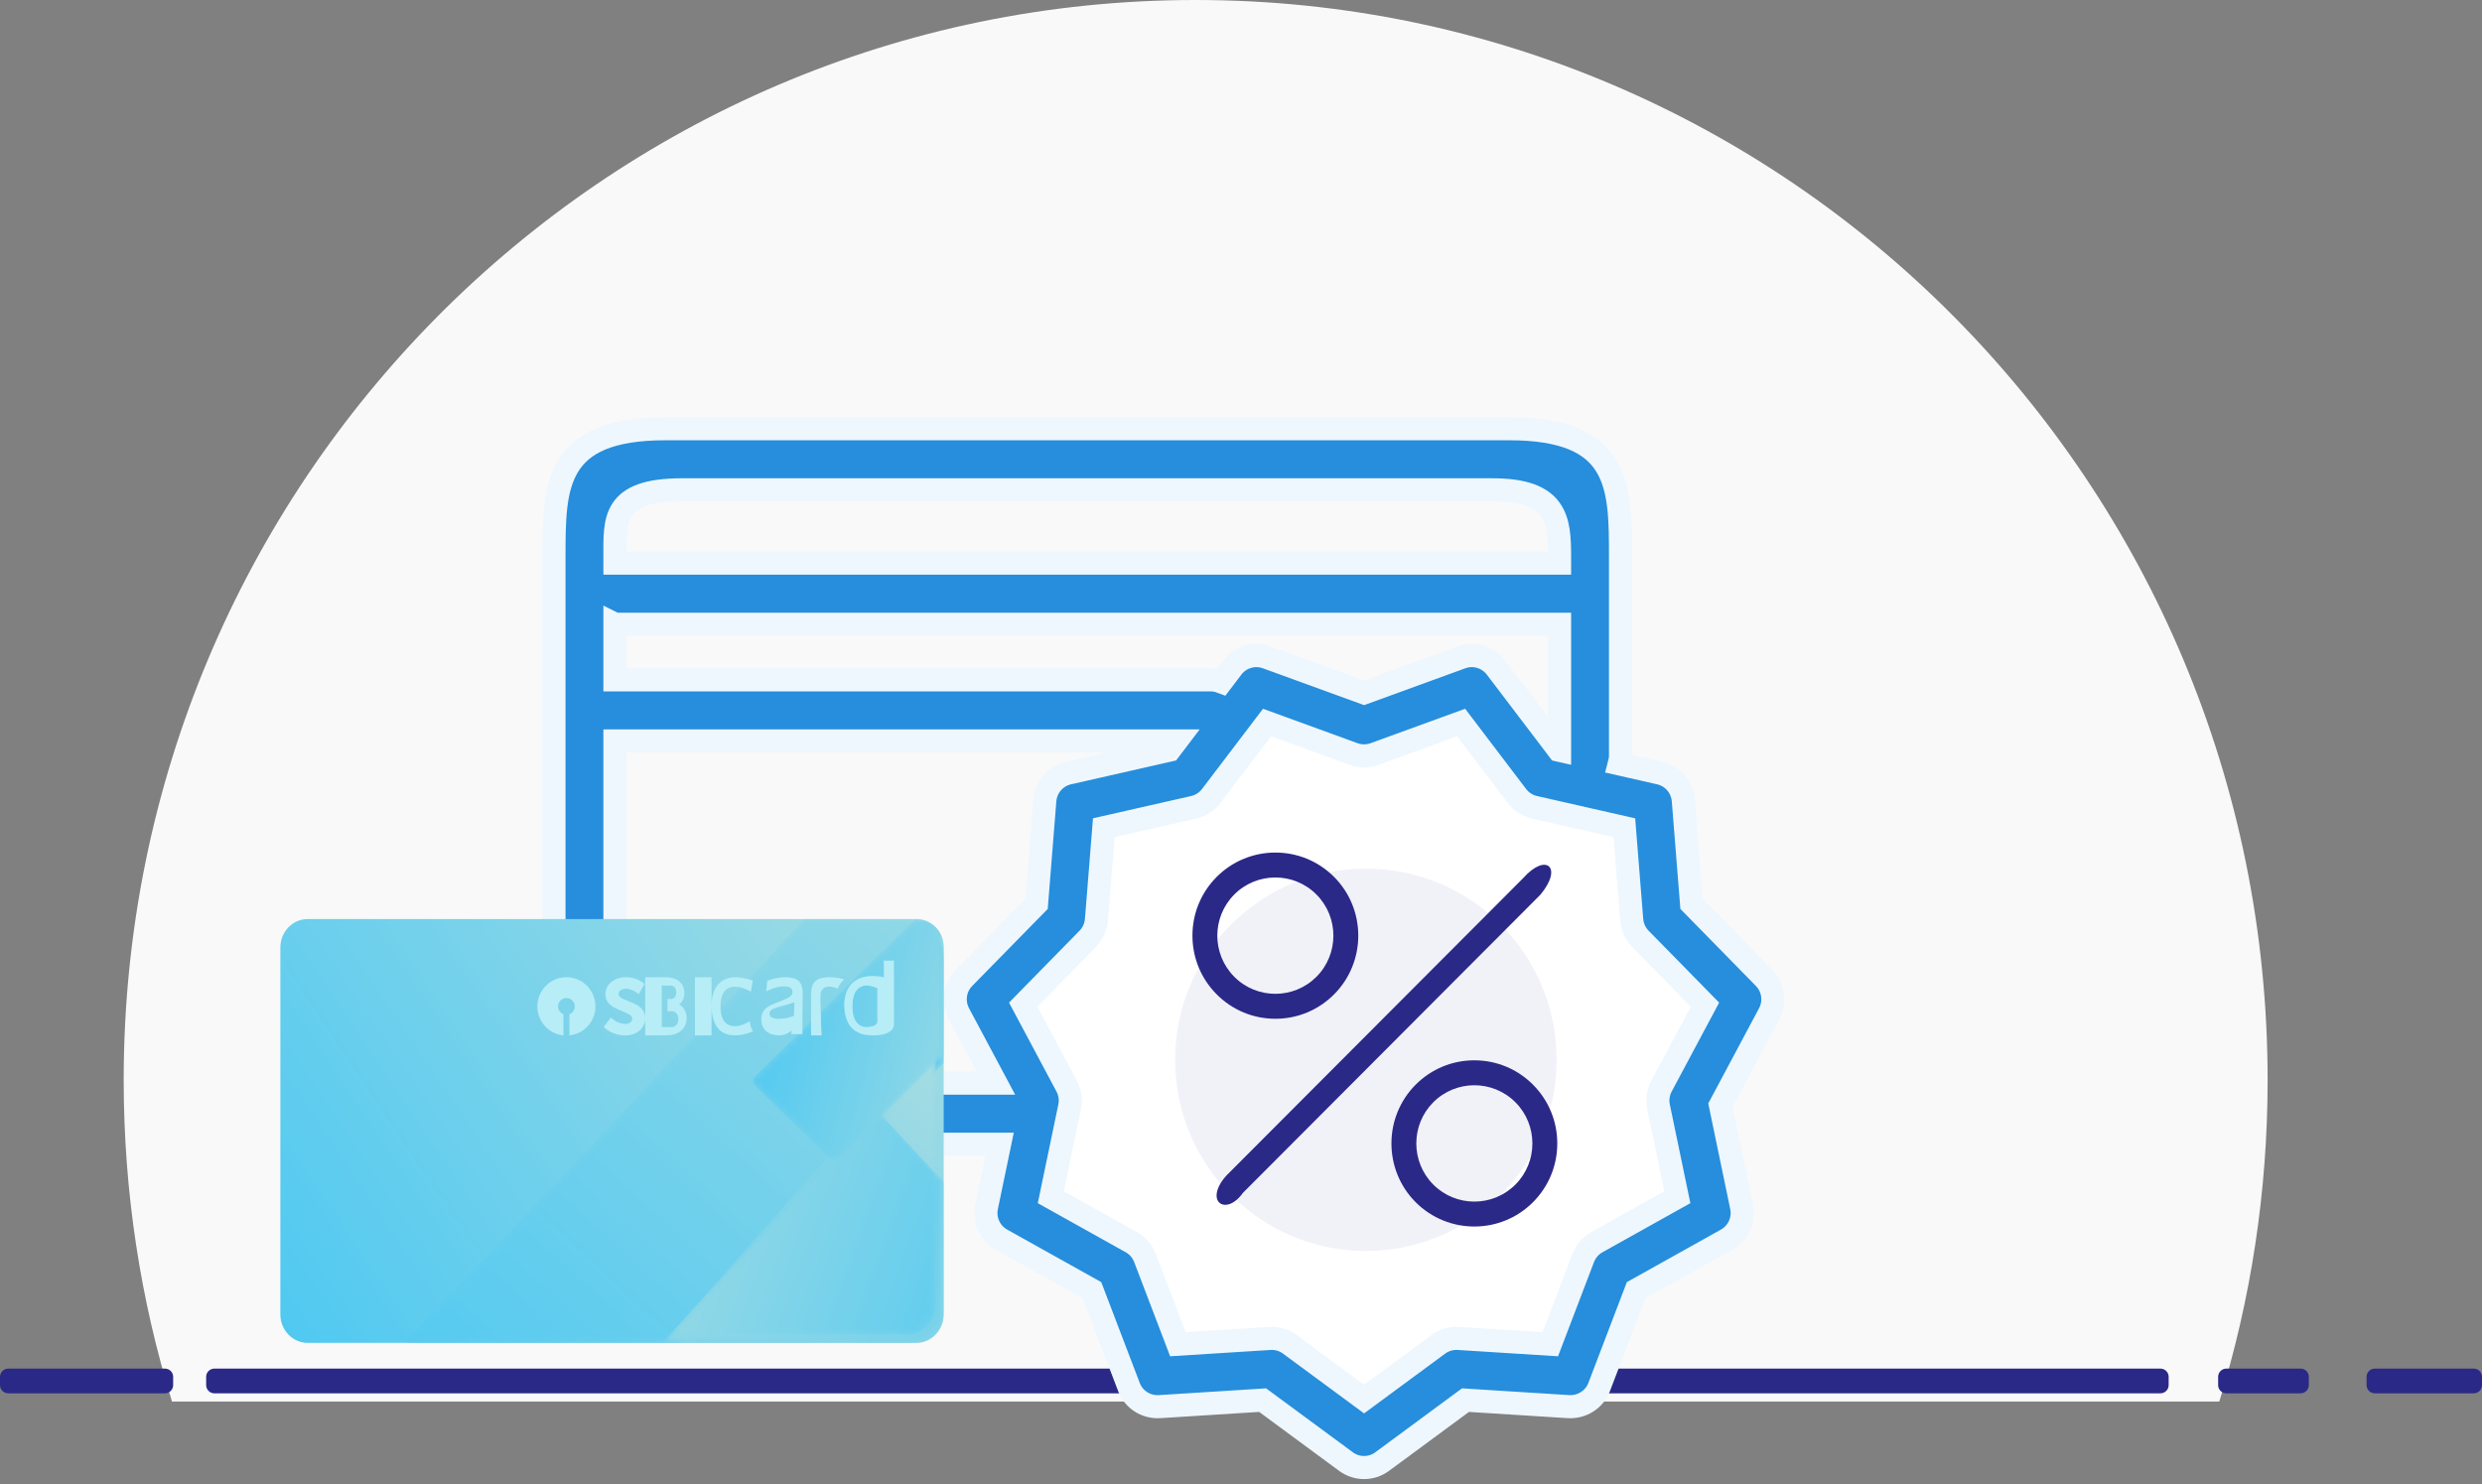 <svg xmlns="http://www.w3.org/2000/svg" xmlns:xlink="http://www.w3.org/1999/xlink" width="301" height="180" viewBox="0 0 301 180">
    <rect x="0" y="0" width="301" height="180" fill="#808080" stroke="none"/>
    <defs>
        <linearGradient id="prefix__a" x1="-14.279%" x2="116.278%" y1="77.657%" y2="21.483%">
            <stop offset="0%" stop-color="#4CC8F2"/>
            <stop offset="100%" stop-color="#A8DDE2"/>
        </linearGradient>
        <linearGradient id="prefix__c" x1="-41.074%" x2="197.446%" y1="295.347%" y2="-10.932%">
            <stop offset="0%" stop-color="#A8DDE2"/>
            <stop offset="100%" stop-color="#4CC8F2"/>
        </linearGradient>
        <linearGradient id="prefix__f" x1="154.374%" x2="-11.541%" y1="-23.316%" y2="121.625%">
            <stop offset="0%" stop-color="#A8DDE2"/>
            <stop offset="100%" stop-color="#4CC8F2"/>
        </linearGradient>
        <linearGradient id="prefix__i" x1="-52.074%" x2="50%" y1="159.193%" y2="-30.452%">
            <stop offset="0%" stop-color="#4CC8F2"/>
            <stop offset="100%" stop-color="#A8DDE2"/>
        </linearGradient>
        <linearGradient id="prefix__l" x1="-109.694%" x2="165.594%" y1="117.991%" y2="-93.464%">
            <stop offset="0%" stop-color="#A8DDE2"/>
            <stop offset="100%" stop-color="#4CC8F2"/>
        </linearGradient>
        <linearGradient id="prefix__o" x1="-36.465%" x2="143.862%" y1="56.16%" y2="111.717%">
            <stop offset="0%" stop-color="#A8DDE2"/>
            <stop offset="100%" stop-color="#4CC8F2"/>
        </linearGradient>
        <linearGradient id="prefix__r" x1="5.946%" x2="147.964%" y1="5.445%" y2="50.228%">
            <stop offset="0%" stop-color="#4CC8F2"/>
            <stop offset="100%" stop-color="#A8DDE2"/>
        </linearGradient>
        <path id="prefix__b" d="M19.625 0L.278 19c-.37.365-.37.956 0 1.32l8.797 8.639c.371.364.973.364 1.344 0l12.709-12.481V3.429C23.128 1.535 21.56 0 19.625 0z"/>
        <path id="prefix__e" d="M48.508 0L0 51.408h33.587l30.769-32.607V3.456C64.356 1.547 62.893 0 61.089 0H48.508z"/>
        <path id="prefix__h" d="M.35 21.917c-.467.516-.467 1.355 0 1.872L10.71 35.28h9.401V0L.35 21.917z"/>
        <path id="prefix__k" d="M0 27.216h30.795c1.875 0 3.394-1.61 3.394-3.597V7.654L27.463.51c-.32-.34-.74-.51-1.16-.51-.419 0-.838.17-1.158.51L0 27.216z"/>
        <path id="prefix__n" d="M0 27.216h28.942c1.787 0 3.236-1.63 3.236-3.64V7.888L25.54.409C25.299.136 24.98 0 24.664 0c-.318 0-.635.136-.877.409L0 27.216z"/>
        <path id="prefix__q" d="M19.715 0L.228 19.1c-.304.298-.304.782 0 1.08l9.007 8.828c.305.299.799.299 1.103 0l12.79-12.536V0h-3.413z"/>
    </defs>
    <g fill="none" fill-rule="evenodd">
        <path fill="#F9F9F9" d="M145 0c71.797 0 130 58.65 130 130.999 0 13.582-2.051 26.682-5.859 39.001H20.86C17.05 157.68 15 144.581 15 130.999 15 58.65 73.203 0 145 0z"/>
        <path fill="#2A2988" d="M1 166h19c.552 0 1 .448 1 1v1c0 .552-.448 1-1 1H1c-.552 0-1-.448-1-1v-1c0-.552.448-1 1-1zM288 166h12c.552 0 1 .448 1 1v1c0 .552-.448 1-1 1h-12c-.552 0-1-.448-1-1v-1c0-.552.448-1 1-1zM270 166h9c.552 0 1 .448 1 1v1c0 .552-.448 1-1 1h-9c-.552 0-1-.448-1-1v-1c0-.552.448-1 1-1zM26 166h236c.552 0 1 .448 1 1v1c0 .552-.448 1-1 1H26c-.552 0-1-.448-1-1v-1c0-.552.448-1 1-1z"/>
        <g transform="translate(34 52)">
            <path fill="#FFF" fill-rule="nonzero" d="M167.133 82.244l2.282 10.97-9.762 5.453c-.758.423-1.342 1.1-1.653 1.912l-3.995 10.467-11.153-.704c-.88-.05-1.724.2-2.423.713l-9.003 6.639-9.007-6.639c-.635-.468-1.403-.72-2.187-.72-.077 0-.154.003-.233.007l-11.154.704-3.994-10.467c-.31-.812-.894-1.49-1.652-1.912l-9.764-5.454 2.282-10.97c.178-.85.05-1.738-.359-2.504l-5.272-9.882 7.834-7.992c.609-.62.98-1.436 1.048-2.303l.893-11.17 10.9-2.475c.845-.192 1.598-.677 2.124-1.368l6.773-8.913 10.505 3.827c.815.296 1.71.296 2.524 0l10.504-3.827 6.773 8.913c.524.692 1.277 1.176 2.124 1.368l10.9 2.476.893 11.17c.069.866.44 1.681 1.048 2.302l7.837 7.992-5.273 9.882c-.41.766-.538 1.654-.36 2.505z"/>
            <path fill="#268EDC" fill-rule="nonzero" stroke="#EEF7FE" stroke-width="2.8" d="M179.94 66.604l-8.799-8.975-1.002-12.545c-.13-1.615-1.29-2.96-2.868-3.318l-4.89-1.112c.083-.311.143-.631.143-.97V15.564c0-8.582 0-15.563-13.521-15.563H46.704c-13.52 0-13.52 6.981-13.52 15.563v55.66c0 8.581 0 15.562 15.52 15.562h38.518l-1.578 7.583c-.331 1.586.406 3.204 1.818 3.993l10.963 6.125 4.487 11.754c.578 1.513 2.06 2.463 3.683 2.374l12.528-.79 10.114 7.456c.65.48 1.419.72 2.187.72.769 0 1.539-.24 2.19-.72l10.11-7.456 12.526.79c1.598.083 3.106-.86 3.684-2.374l4.486-11.754 10.965-6.125c1.412-.789 2.15-2.407 1.818-3.993l-2.563-12.32 5.922-11.097c.764-1.43.511-3.191-.621-4.347zM40.575 15.563c0-4.496-.352-8.152 8.13-8.152h98.299c7.853 0 8.13 3.656 8.13 8.152v.74H40.574v-.74zm0 8.152h114.559V39.01l-.102-.023-7.607-10.01c-.979-1.289-2.68-1.79-4.201-1.235l-11.796 4.296-11.797-4.296c-1.52-.555-3.223-.052-4.201 1.236l-1.314 1.73c-.404-.152-.837-.247-1.292-.247H40.574v-6.746zm0 47.506V37.872h68.092l-.847 1.115-12.242 2.779c-1.576.359-2.739 1.701-2.868 3.318L91.707 57.63l-8.8 8.975c-1.133 1.156-1.386 2.917-.623 4.347l4.493 8.423H48.704c-4.483-.001-8.13-.001-8.13-8.153zm126.559 11.023l2.282 10.97-9.762 5.453c-.758.423-1.342 1.1-1.653 1.912l-3.995 10.467-11.153-.704c-.88-.05-1.724.2-2.423.713l-9.003 6.639-9.007-6.639c-.635-.468-1.403-.72-2.187-.72-.077 0-.154.003-.233.007l-11.154.704-3.994-10.467c-.31-.812-.894-1.49-1.652-1.912l-9.764-5.454 2.282-10.97c.178-.85.05-1.738-.359-2.504l-5.272-9.882 7.834-7.992c.609-.62.98-1.436 1.048-2.303l.893-11.17 10.9-2.475c.845-.192 1.598-.677 2.124-1.368l6.773-8.913 10.505 3.827c.815.296 1.71.296 2.524 0l10.504-3.827 6.773 8.913c.524.692 1.277 1.176 2.124 1.368l10.9 2.476.893 11.17c.069.866.44 1.681 1.048 2.302l7.837 7.992-5.273 9.882c-.41.766-.538 1.654-.36 2.505z"/>
            <g>
                <path fill="url(#prefix__a)" fill-rule="nonzero" d="M3.321 51.408h73.802c1.834 0 3.321-1.546 3.321-3.453V3.453c0-1.907-1.487-3.453-3.32-3.453H3.32C1.487 0 0 1.546 0 3.453v44.502c0 1.907 1.487 3.453 3.321 3.453z" transform="translate(0 59.472)"/>
                <g transform="translate(0 59.472) translate(57.317 1.008)">
                    <mask id="prefix__d" fill="#fff">
                        <use xlink:href="#prefix__b"/>
                    </mask>
                    <path fill="url(#prefix__c)" fill-rule="nonzero" d="M19.625 0L.278 19c-.37.365-.37.956 0 1.32l8.797 8.639c.371.364.973.364 1.344 0l12.709-12.481V3.429C23.128 1.535 21.56 0 19.625 0z" mask="url(#prefix__d)"/>
                </g>
                <g transform="translate(0 59.472) translate(15.083)">
                    <mask id="prefix__g" fill="#fff">
                        <use xlink:href="#prefix__e"/>
                    </mask>
                    <path fill="url(#prefix__f)" fill-rule="nonzero" d="M48.508 0L0 51.408h33.587l30.769-32.607V3.456C64.356 1.547 62.893 0 61.089 0H48.508z" mask="url(#prefix__g)"/>
                </g>
                <g transform="translate(0 59.472) translate(59.328 16.128)">
                    <mask id="prefix__j" fill="#fff">
                        <use xlink:href="#prefix__h"/>
                    </mask>
                    <path fill="url(#prefix__i)" fill-rule="nonzero" d="M.35 21.917c-.467.516-.467 1.355 0 1.872L10.71 35.28h6.252c1.739 0 3.15-1.564 3.15-3.494V0L.35 21.917z" mask="url(#prefix__j)"/>
                </g>
                <g transform="translate(0 59.472) translate(46.256 24.192)">
                    <mask id="prefix__m" fill="#fff">
                        <use xlink:href="#prefix__k"/>
                    </mask>
                    <path fill="url(#prefix__l)" fill-rule="nonzero" d="M0 27.216h30.795c1.875 0 3.394-1.61 3.394-3.597V7.654L27.463.51c-.32-.34-.74-.51-1.16-.51-.419 0-.838.17-1.158.51L0 27.216z" mask="url(#prefix__m)"/>
                </g>
                <g transform="translate(0 59.472) translate(47.261 23.184)">
                    <mask id="prefix__p" fill="#fff">
                        <use xlink:href="#prefix__n"/>
                    </mask>
                    <path fill="url(#prefix__o)" fill-rule="nonzero" d="M0 27.216h28.942c1.787 0 3.236-1.63 3.236-3.64V7.888L25.54.409C25.298.136 24.98 0 24.664 0c-.318 0-.635.136-.877.409L0 27.216z" mask="url(#prefix__p)"/>
                </g>
                <g transform="translate(0 59.472) translate(57.317)">
                    <mask id="prefix__s" fill="#fff">
                        <use xlink:href="#prefix__q"/>
                    </mask>
                    <path fill="url(#prefix__r)" fill-rule="nonzero" d="M19.715 0L.228 19.1c-.304.298-.304.782 0 1.08l9.007 8.828c.305.299.799.299 1.103 0l12.79-12.536V3.336C23.128 1.494 21.6 0 19.715 0z" mask="url(#prefix__s)"/>
                </g>
                <path fill="#B7EDF6" fill-rule="nonzero" d="M63.349 8.907c-.014-.661-.197-1.143-.547-1.439-.337-.28-.87-.412-1.612-.412-1.1.008-2.138.428-2.138.428l-.147 1.298.238-.117c.33-.155.66-.28.982-.365.308-.086.61-.124.897-.124.4 0 .672.054.847.178.155.102.232.265.239.498.007.187-.056.343-.19.467-.097.101-.336.264-.91.498l-1.297.52c-.497.203-.855.46-1.072.755-.224.311-.33.708-.316 1.182.014.552.218 1.003.596 1.33.147.124.33.233.497.31.253.11.547.164.814.188.666.062 1.29-.156 1.78-.591l-.042.45h1.345v-1.29l.028-3.243c.014-.047.007-.521.007-.521m-2.443 3.17c-.154.013-.298.019-.452.019-.375 0-.656-.051-.843-.16-.18-.103-.273-.245-.281-.437-.009-.18.05-.327.187-.443.128-.122.392-.238.775-.347l1.508-.43c.222-.07.375-.122.503-.18.016-.006.034-.012.042-.019l-.06 1.644c0 .025-.263.115-.306.128-.085.039-.656.187-1.073.225m-3.98.362l-.006-.032-.165.094c-.288.156-.576.281-.864.367-.445.133-.933.187-1.378.039-.15-.055-.295-.133-.418-.234-.124-.094-.227-.211-.316-.344-.356-.539-.432-1.304-.398-1.968.028-.515.124-1.062.398-1.484.082-.125.192-.242.316-.344.13-.101.267-.18.418-.234.63-.211 1.29-.04 1.885.195.2.079.426.18.68.305l.212-1.336c-.548-.203-1.11-.32-1.68-.382-.5-.055-1.008-.024-1.488.148-.46.164-.843.445-1.138.828-.57.734-.734 1.828-.686 2.788.034.765.233 1.64.651 2.241.419.602 1.043.914 1.687.993.652.085 1.29 0 1.927-.188.247-.07.487-.164.727-.266l.028-.007-.014-.024c-.213-.375-.336-.765-.377-1.155m11.452-5.12c-.28-.086-.568-.158-.855-.198-.321-.047-.655-.071-1.03-.064-.734.017-1.256.167-1.59.454-.34.302-.52.795-.541 1.463l-.006.533v4.605h1.296l-.02-.239c-.02-.206-.047-.78-.047-.78-.007-.102-.007-.206-.007-.325l-.08-2.855c-.007-.294-.007-.605.02-.875.02-.143.087-.366.26-.549.662-.66 1.818-.024 1.818-.024.013-.063.04-.135.067-.199.093-.19.207-.365.334-.532.107-.152.24-.287.38-.414m4.782-2.28c.008.127.04.845.04 2.017-.302-.056-.555-.096-.865-.127-.594-.056-1.205-.025-1.775.15-.547.168-1.007.455-1.356.846-.674.75-.872 1.865-.816 2.846.047.781.277 1.674.776 2.288.5.613 1.245.932 2.014 1.012.04 0 .262.024.333.024.19.016.38.016.57.016.254-.008.516-.032.77-.072.095-.016.19-.031.285-.055.087-.024.174-.048.262-.08.031-.008.206-.08.245-.104.222-.103.436-.255.579-.446.04-.048.071-.104.095-.16.056-.12.095-.255.095-.406V5.04H73.16zm-2.603 7.975c-.157-.057-.301-.14-.432-.247-.123-.099-.233-.222-.322-.363-.37-.568-.446-1.376-.411-2.076.027-.544.123-1.121.411-1.566.09-.132.199-.256.322-.363.13-.107.281-.19.432-.248.624-.214 1.234 0 1.837.232l.007 4.079c0 .24-.233.387-.384.461-.212.116-.617.149-.617.149-.288.058-.569.033-.843-.058zm-26.998-2.379c-.402-.313-.914-.514-1.37-.693-.631-.246-1.175-.455-1.175-.85 0-.172.087-.33.236-.448.166-.12.395-.187.639-.187.788 0 1.41.53 1.418.53l.15.134.693-1.238-.079-.082c-.031-.03-.764-.746-2.182-.746-.678 0-1.308.209-1.757.582-.465.38-.717.902-.717 1.47 0 .559.228 1.006.693 1.371.394.314.882.508 1.355.702.646.26 1.206.492 1.206.895 0 .305-.22.641-.843.641-.89 0-1.6-.641-1.608-.649l-.134-.126-.866 1.133.087.09c.007.007.236.246.653.477.386.217 1.017.47 1.852.47.725 0 1.348-.209 1.789-.611.417-.373.646-.896.646-1.462.015-.56-.213-1.03-.686-1.403m6.72-3.58h2.01v7.056h-2.01V7.056zm-1.294 3.896c-.151-.245-.364-.445-.621-.575.409-.33.637-.836.637-1.42 0-.582-.22-1.073-.638-1.41-.394-.322-.94-.491-1.577-.491h-2.54v7.056h2.57c.683 0 1.275-.177 1.706-.506.494-.376.751-.936.751-1.611 0-.376-.098-.744-.288-1.043m-1.564 2.152h-1.164v-5.04h1.024c.46 0 .727.307.727.831 0 .534-.238.805-.705.805h-.357v1.479h.476c.26 0 .475.097.623.28.156.193.223.376.223.648 0 .612-.327.997-.846.997M34.69 7.056c-1.944 0-3.519 1.58-3.519 3.54 0 1.832 1.383 3.338 3.157 3.516v-2.567c-.384-.149-.65-.52-.65-.95 0-.564.45-1.016 1.013-1.016.554 0 1.013.452 1.013 1.016 0 .43-.274.801-.651.95v2.567c1.774-.178 3.157-1.684 3.157-3.517-.007-1.959-1.582-3.539-3.52-3.539" transform="translate(0 59.472)"/>
            </g>
            <ellipse cx="131.645" cy="76.545" fill="#F1F1F8" rx="23.128" ry="23.184"/>
            <path fill="#2A2988" fill-rule="nonzero" d="M150.752 54.477l-36.074 36.162c-2.707 3.105 0 4.94 2.05 2.054L152.8 56.53c2.801-3.35.688-5.122-2.05-2.053zM120.67 71.568c2.687 0 5.212-1.05 7.113-2.953 3.92-3.932 3.92-10.329-.001-14.26-3.92-3.928-10.302-3.93-14.225 0-1.9 1.904-2.946 4.437-2.946 7.13 0 2.691 1.047 5.224 2.946 7.128 1.9 1.904 4.427 2.955 7.113 2.955zm-4.983-15.073c1.372-1.375 3.18-2.063 4.98-2.063 1.805 0 3.609.684 4.978 2.063 2.747 2.754 2.747 7.233.003 9.984-2.748 2.753-7.217 2.753-9.96 0-2.745-2.754-2.748-7.23 0-9.984zM144.797 76.608c-2.687 0-5.212 1.05-7.113 2.953-3.92 3.931-3.92 10.328 0 14.26h.001c1.961 1.965 4.537 2.947 7.112 2.947 2.576 0 5.151-.982 7.112-2.948 1.9-1.904 2.947-4.437 2.947-7.128 0-2.692-1.047-5.225-2.947-7.13-1.9-1.903-4.425-2.954-7.112-2.954zm4.983 15.07c-2.748 2.754-7.217 2.754-9.96 0-2.745-2.753-2.745-7.233 0-9.98 2.746-2.754 7.216-2.754 9.96 0 2.744 2.753 2.747 7.233 0 9.98z"/>
        </g>
    </g>
</svg>
